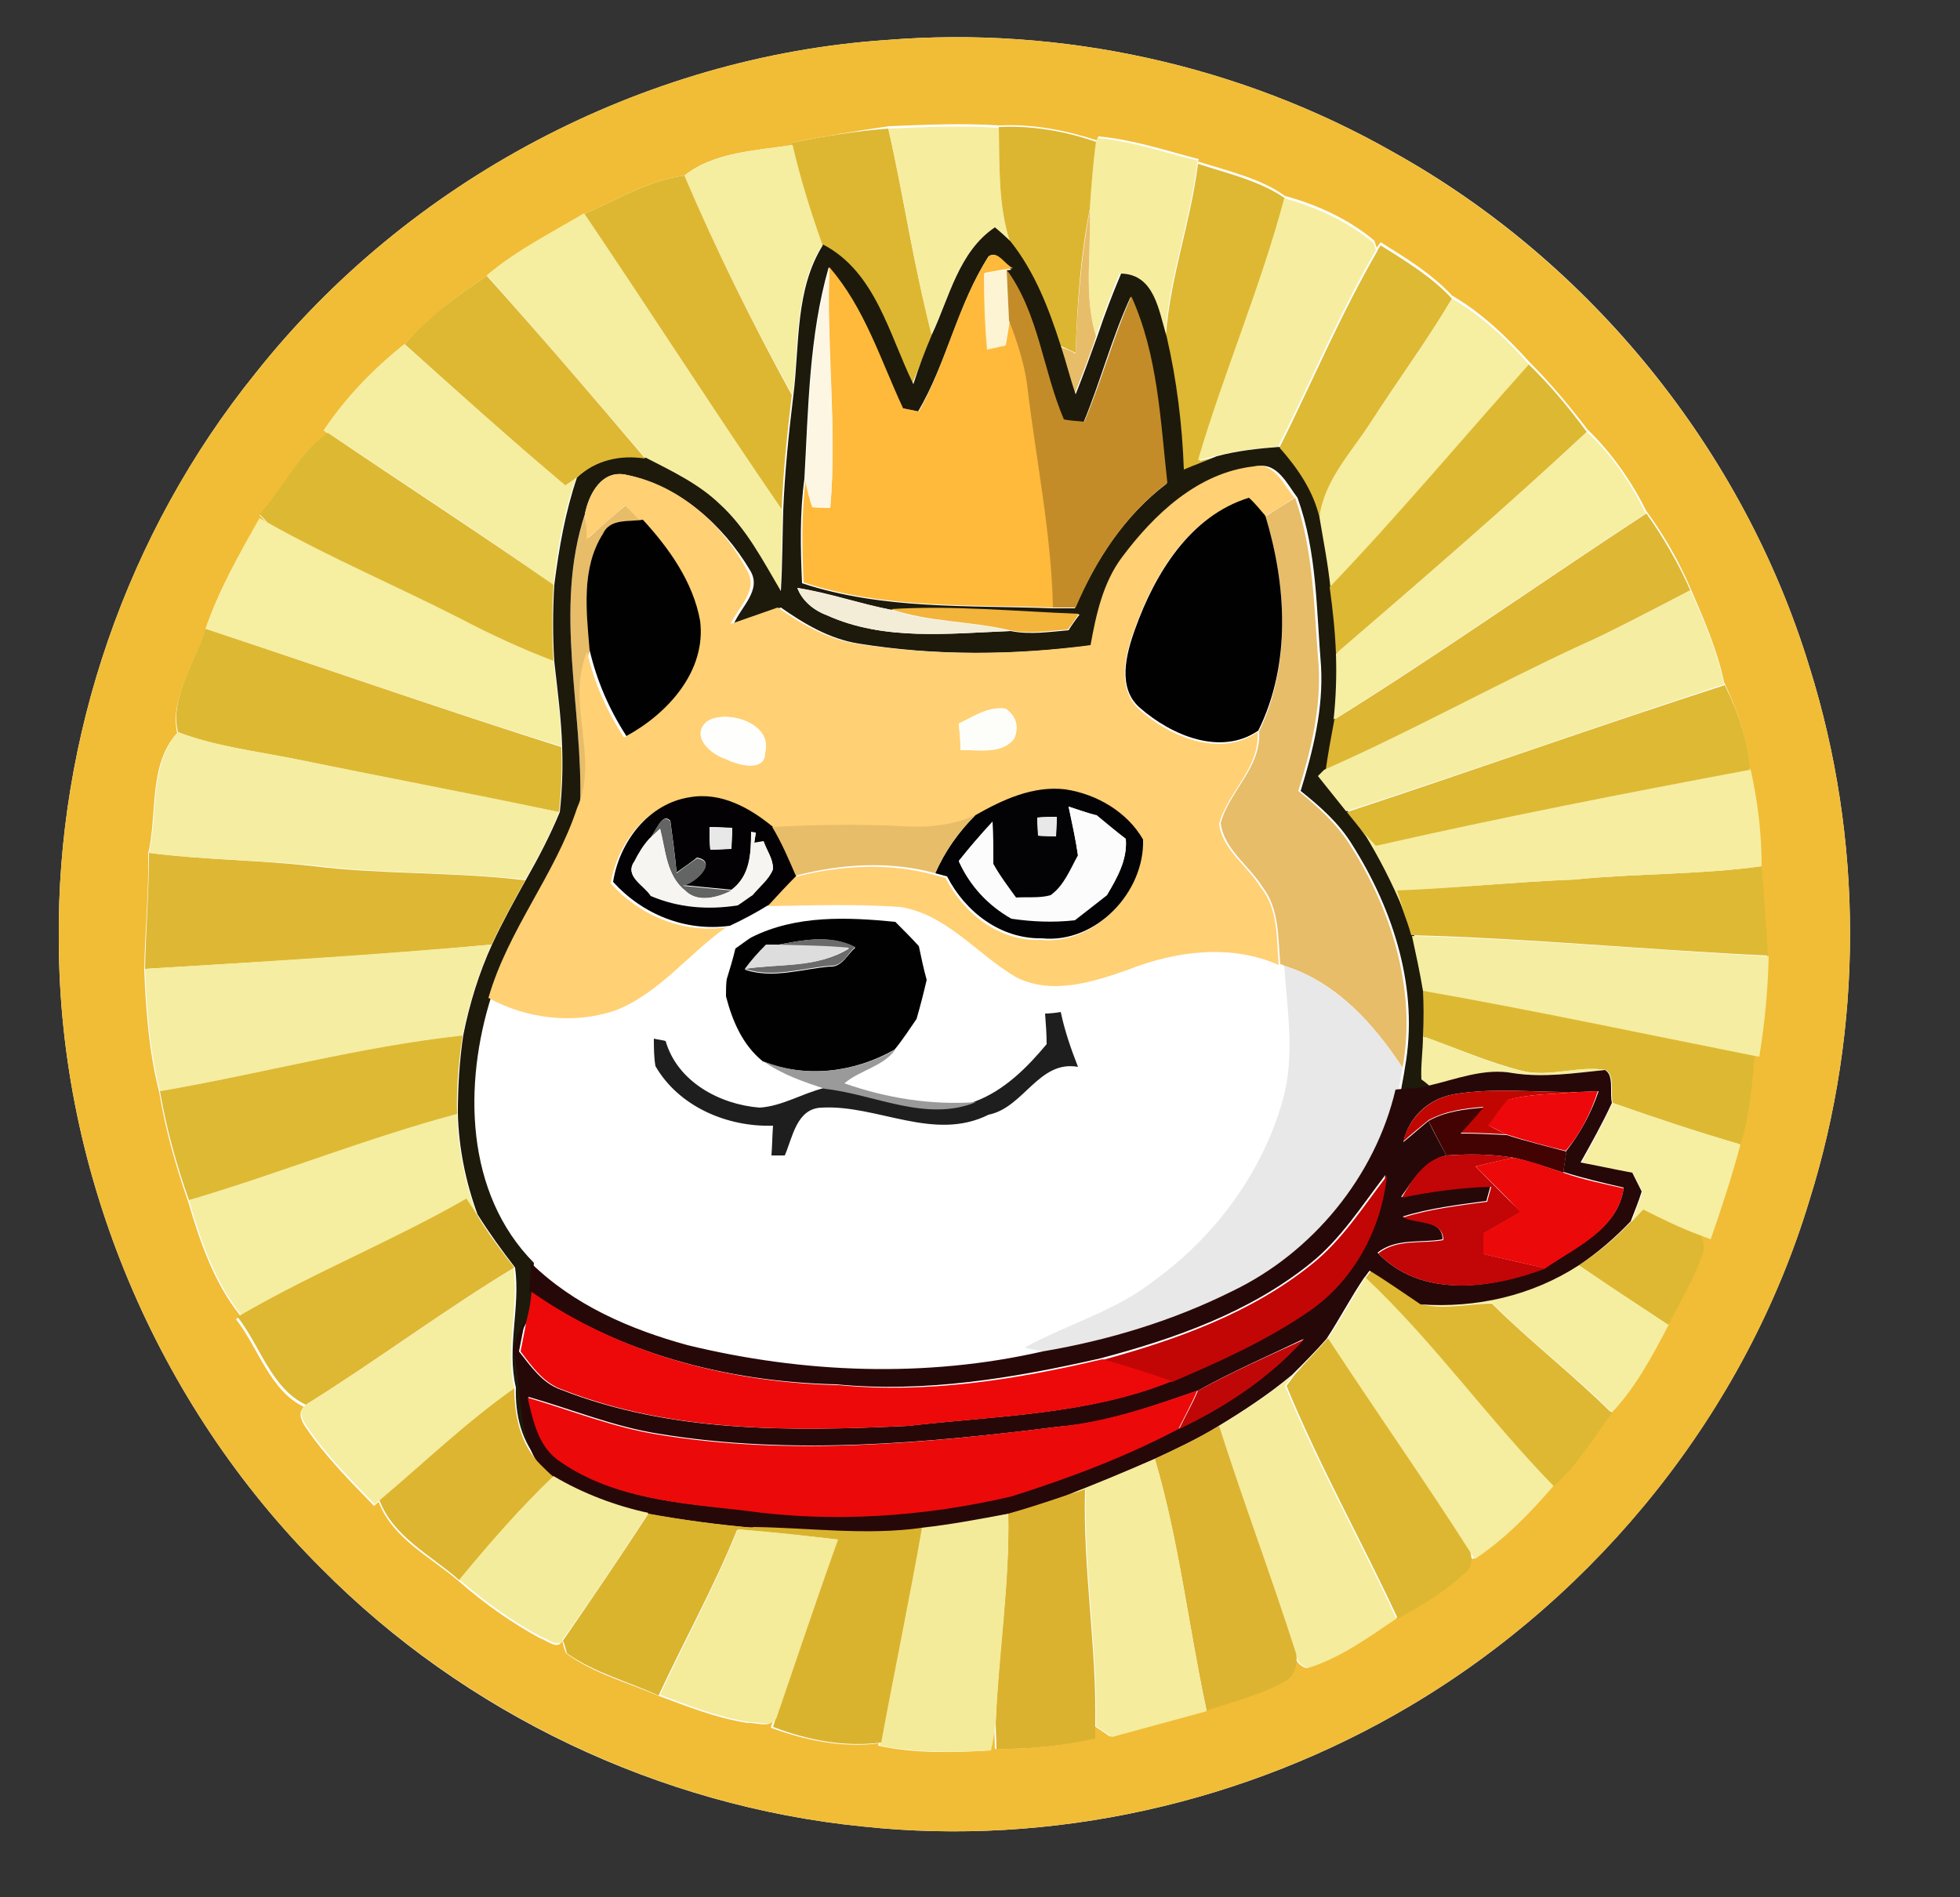 <?xml version="1.0" encoding="utf-8"?>
<!-- Generator: Adobe Illustrator 26.0.3, SVG Export Plug-In . SVG Version: 6.00 Build 0)  -->
<svg version="1.1" id="Layer_1" xmlns="http://www.w3.org/2000/svg" xmlns:xlink="http://www.w3.org/1999/xlink" x="0px" y="0px"
	 viewBox="0 0 250 242" style="enable-background:new 0 0 250 242;" xml:space="preserve">
<rect x="0" y="0" width="250" height="242" fill="#333333" stroke="none"/>
<style type="text/css">
	.st0{fill:#FFFFFF;}
	.st1{fill:#F1BD36;}
	.st2{fill:#DDB731;}
	.st3{fill:#F6ED9F;}
	.st4{fill:#DDB631;}
	.st5{fill:#F5EDA0;}
	.st6{fill:#DEB832;}
	.st7{fill:#DEB732;}
	.st8{fill:#F6EDA0;}
	.st9{fill:#F5EEA1;}
	.st10{fill:#E7BD69;}
	.st11{fill:#1D1A0B;}
	.st12{fill:#DEB934;}
	.st13{fill:#FFBA3B;}
	.st14{fill:#FDF6E3;}
	.st15{fill:#FCF4D3;}
	.st16{fill:#C48C29;}
	.st17{fill:#DEB833;}
	.st18{fill:#F6EEA0;}
	.st19{fill:#F5EEA0;}
	.st20{fill:#DDB933;}
	.st21{fill:#F6EEA1;}
	.st22{fill:#FFD074;}
	.st23{fill:#010101;}
	.st24{fill:#DEB834;}
	.st25{fill:#F5EDA1;}
	.st26{fill:#F3EDD8;}
	.st27{fill:#F2B43A;}
	.st28{fill:#DEB933;}
	.st29{fill:#FDFEF9;}
	.st30{fill:#FEFEFC;}
	.st31{fill:#F6EDA1;}
	.st32{fill:#030305;}
	.st33{fill:#030103;}
	.st34{fill:#E8BD69;}
	.st35{fill:#E8E8E8;}
	.st36{fill:#FDFCFD;}
	.st37{fill:#636464;}
	.st38{fill:#F7F5F2;}
	.st39{fill:#8D8B89;}
	.st40{fill:#6B6B6C;}
	.st41{fill:#DDDDDD;}
	.st42{fill:#1E1E1F;}
	.st43{fill:#F5EEA3;}
	.st44{fill:#9A9A9A;}
	.st45{fill:#270808;}
	.st46{fill:#C10601;}
	.st47{fill:#ED080B;}
	.st48{fill:#420302;}
	.st49{fill:#C20506;}
	.st50{fill:#EC090A;}
	.st51{fill:#C20606;}
	.st52{fill:#ED090A;}
	.st53{fill:#C00707;}
	.st54{fill:#F5EC9E;}
	.st55{fill:#DDB530;}
	.st56{fill:#DCB431;}
	.st57{fill:#F5EC9D;}
	.st58{fill:#F4EC9D;}
	.st59{fill:#DBB22F;}
	.st60{fill:#DBB42E;}
	.st61{fill:#F4EB9A;}
	.st62{fill:#DAB32E;}
	.st63{fill:#F4EB9B;}
</style>
<g id="_x23_ffffffff">
	<path class="st0" d="M113.1,5.1C81.9,7.2,52,23.1,32.6,47.6C16.2,67.9,7.2,94,7.5,120.1c0.1,29.7,12.5,59.1,33.5,80
		c18.3,18.5,43.1,30.3,69,32.9c24.2,2.6,49-3,69.9-15.4c24.1-14.3,42.8-37.7,50.9-64.5c6.9-22,6.9-46,0-68
		c-8.4-27.6-27.9-51.7-53.1-65.7C158.2,8.3,135.4,3.3,113.1,5.1z"/>
	<path class="st0" d="M98,115.4c5.7-0.1,11.3-0.4,17,0.1c5.9,0.9,9.8,6,14.7,8.9c4.5,2.4,9.9,0.7,14.4-0.9
		c6.1-2.3,13.1-3.3,19.2-0.6c0.1,0,0.4,0.2,0.5,0.2c0.5,5.7,1.4,11.5-0.2,17.1c-2.6,9.2-8.6,17.3-16.3,22.9
		c-5,3.9-11.1,5.6-16.6,8.6c0.7,0.1,2,0.4,2.7,0.6c-14.9,3.4-30.5,2.8-45.3-0.8c-7.3-2-14.6-5.1-20-10.5c-8.7-8.9-9-22.8-5.4-34.1
		c4.9,2.7,10.9,3.3,16.2,1.6c5.6-2.3,9.3-7.2,14.1-10.6C94.7,117.3,96.3,116.4,98,115.4 M95.8,119.6c-0.5,0.4-1.5,1-2,1.4
		c-0.4,1.3-0.7,2.6-1.1,3.9c0,0.6,0,1.7-0.1,2.2c0.9,3.1,2.2,6.2,4.7,8.3c2.4,1.6,5.1,2.6,7.8,3.4c-2.8,0.7-5.3,2.3-8.2,2.5
		c-5.1-0.4-10.5-3.2-12-8.5c-0.4-0.1-1.2-0.3-1.5-0.3c0.1,1.2,0,2.4,0.2,3.5c3,5.2,9.2,7.8,15,7.6c-0.1,1.3-0.2,2.5-0.2,3.8
		c0.4,0,1.3,0,1.7,0c1-2.2,1.5-6,4.7-6.1c7.1-0.4,14.3,4.4,21.3,0.9c4.5-0.9,6.4-7,11.4-6.1c-0.9-2.3-1.7-4.6-2.2-7
		c-0.5,0-1.5,0.1-2,0.2c0.1,1.3,0.2,2.7,0.3,4c-2.5,3-5.4,5.8-9.1,7.3c-5.7,0.4-11.4-0.5-16.8-2.4c2-1.7,4.9-2.1,6.5-4.3
		c1-1.2,1.9-2.6,2.8-3.9c0.4-1.7,0.8-3.3,1.3-5c-0.4-1.4-0.7-2.9-1-4.3c-1-1.1-2-2.1-3-3.1C108.1,117,101.5,116.7,95.8,119.6z"/>
</g>
<g id="_x23_f1bd36ff">
	<path class="st1" d="M113.1,5.1c22.3-1.8,45.1,3.2,64.6,14.3c25.2,14.1,44.7,38.1,53.1,65.7c6.9,22,6.9,46,0,68
		c-8.1,26.9-26.8,50.2-50.9,64.5C159,230,134.1,235.6,110,233c-25.9-2.6-50.7-14.5-69-32.9c-21-20.9-33.4-50.3-33.5-80
		C7.2,94,16.2,67.9,32.6,47.6C52,23.1,81.9,7.2,113.1,5.1 M101,18.2l0.1,0.3c-4.6,0.7-10.1,0.9-13.8,3.9c-4.6,0.6-8.6,3.1-12.8,4.9
		c-4.2,2.5-8.7,4.7-12.4,7.9c-3.8,2.5-7.4,5.3-10.5,8.7c-4,3.2-7.5,6.8-10.3,11l0.5,0.4c-3.8,2.6-5.7,7-8.7,10.4
		c0.3,0.3,0.8,0.9,1.1,1.1l-1.1-0.6c-2.6,4.5-5.2,9.1-6.9,14.1c-1.2,4.3-4.6,8.7-3.6,13.2c-3.7,4.1-2.5,10.3-3.7,15.4
		c0.1,4.9-0.4,9.8-0.5,14.8c0.2,5.2,0.6,10.5,1.9,15.6c0.8,4.8,2.1,9.4,3.7,14c1.5,5.1,3.3,10.4,6.7,14.6c-0.2,0.1-0.5,0.3-0.6,0.4
		c2.9,3.7,4.3,9.1,8.7,11.2c-0.9,0.7-0.3,1.9,0.2,2.6c2.5,3.7,5.6,6.8,8.7,10l0.6-0.5c1.8,4.7,6.6,7,10.2,10.1
		c3.2,2.8,6.7,5.3,10.4,7.3c0.8,0.2,2.3,1.6,2.8,0.3c0.1,0.4,0.3,1.2,0.5,1.6c3.5,2.6,7.8,3.7,11.7,5.4c3.8,1.4,7.5,2.9,11.5,3.5
		c1.1-0.1,3,0.8,3.4-0.7l-0.5,1.3c4.4,1.6,9.1,2.6,13.8,2l-0.1,0.3c4.7,1,9.4,0.9,14.2,0.6c0.2-1.1,0.4-2.3,0.6-3.5
		c0,0.8,0.1,2.4,0.1,3.3c4.2,0.1,8.5-0.4,12.6-1.3c0-0.4,0-1.2,0-1.7c0.5,0.4,1.5,1,2,1.4c4.1-1.1,8.1-2.1,12.1-3.3
		c3.3-1.1,6.7-1.9,9.8-3.6c1.4-0.6,1.9-2.3,1.6-3.7c0.2,0.9,0.7,1.6,1.6,1.9c4.1-1.3,7.7-3.9,11.3-6.3c3-1.7,6-3.5,8.5-5.8
		c1-0.6,1-1.8,0.7-2.9l0.7,1.1c3.9-2.6,7.1-5.9,10.1-9.4c2.9-2.7,5-6.1,7.4-9.3c3.1-3.3,5.2-7.3,7.3-11.3c1.5-2.9,3.1-5.8,4.3-8.8
		c0.4-0.9,0.3-1.8-0.2-2.7c0.3,0.1,1,0.4,1.3,0.5c1.4-4,2.7-8,3.8-12.1c1.1-3.7,1.5-7.5,1.8-11.4l0.6,0.1c0.7-4.2,1.1-8.5,1.2-12.8
		c-0.2-3.8-0.5-7.6-0.8-11.4c-0.1-4.1-0.6-8.2-1.4-12.3l-0.1,0c-0.2-3.9-1.6-7.5-3.2-11c-0.9-4.2-2.6-8.1-4.3-12
		c-1.5-3.5-3.4-6.8-5.6-9.8c-1.9-3.8-4.4-7.4-7.5-10.4c-2.3-3-4.7-5.9-7.4-8.6c-2.9-3.2-6.1-6.3-9.9-8.5c-2.6-2.8-5.9-4.8-9.1-6.8
		c-0.1,0.2-0.4,0.5-0.5,0.7l-0.3-0.9c-3.2-2.7-7.3-4.6-11.4-5.7c-3-2.2-7.3-3.2-11.1-4.4l0.1-0.3c-4.2-1.1-8.4-2.5-12.8-2.9
		l-0.2,0.5c-4-1.3-8.2-2.1-12.4-1.9c-4.7-0.3-9.4-0.1-14.1,0.1C109.2,16.7,105.1,17.4,101,18.2z"/>
</g>
<g id="_x23_ddb731ff">
	<path class="st2" d="M101,18.2c4.1-0.8,8.2-1.5,12.3-1.8c2,8.7,3.2,17.6,5.6,26.3c-0.9,2.1-1.7,4.2-2.6,6.4
		c-3.1-6.2-4.7-14.3-11.5-17.8c-1.4-4.2-2.8-8.4-3.8-12.7L101,18.2z"/>
	<path class="st2" d="M169.4,170.7c6,9.1,12.2,17.9,18.1,27.1c0.3,1,0.3,2.2-0.7,2.9c-2.5,2.4-5.5,4.1-8.5,5.8
		c-4.6-9.9-10-19.5-14.2-29.7c0.3-0.4,0.8-1.1,1.1-1.5C166.5,173.8,168,172.3,169.4,170.7z"/>
</g>
<g id="_x23_f6ed9fff">
	<path class="st3" d="M113.3,16.4c4.7-0.2,9.4-0.4,14.1-0.1c0.1,4.9-0.1,9.9,1.4,14.6c-0.5-0.4-1.5-1.3-2-1.8
		c-4.6,3.1-5.7,8.8-8,13.6C116.6,34,115.3,25.1,113.3,16.4z"/>
	<path class="st3" d="M139.8,18.1l0.2-0.5c4.4,0.4,8.6,1.9,12.8,2.9l-0.1,0.3c-0.9,7.5-3.6,14.6-4.1,22.1c-1-3.2-1.6-7.9-5.8-8
		c-1.1,2.6-2,5.2-3,7.9c-1.6-5.2-0.6-10.7-0.8-16.1C139.2,23.8,139.4,20.9,139.8,18.1z"/>
</g>
<g id="_x23_ddb631ff">
	<path class="st4" d="M127.4,16.2c4.2-0.2,8.4,0.5,12.4,1.9c-0.4,2.9-0.6,5.8-0.8,8.6c-1.2,6-1.6,12.2-1.8,18.3
		c-0.5-0.2-1.5-0.7-2-0.9c-1.5-4.7-3.3-9.4-6.4-13.3C127.3,26.1,127.5,21.1,127.4,16.2z"/>
</g>
<g id="_x23_f5eda0ff">
	<path class="st5" d="M87.3,22.4c3.7-2.9,9.2-3.2,13.8-3.9c1,4.3,2.3,8.5,3.8,12.7c-3.6,5.7-3,12.7-3.8,19.2
		C96,41.3,91.4,31.9,87.3,22.4z"/>
	<path class="st5" d="M38.9,179.3c9-5.6,17.5-12,26.6-17.5c0.7,5.1-1.1,10.2,0.1,15.3c-6.1,4.4-11.5,9.5-17.2,14.3l-0.6,0.5
		c-3.1-3.2-6.2-6.3-8.7-10C38.6,181.2,38,179.9,38.9,179.3z"/>
	<path class="st5" d="M169.4,170.7c1.7-2.5,3.1-5.2,4.8-7.8c8.7,8.2,15.7,18,24,26.6c-3,3.5-6.2,6.8-10.1,9.4l-0.7-1.1
		C181.6,188.7,175.3,179.8,169.4,170.7z"/>
</g>
<g id="_x23_deb832ff">
	<path class="st6" d="M152.8,20.9c3.7,1.2,8,2.2,11.1,4.4c-3.1,11.3-7.7,22.2-10.9,33.5c0.5-0.1,1.6-0.4,2.1-0.5
		c-1.4,0.5-2.8,1.1-4.2,1.7c-0.1-5.7-0.8-11.4-2.2-17C149.2,35.5,151.9,28.3,152.8,20.9z"/>
	<path class="st6" d="M174.2,163c0.2-0.2,0.5-0.7,0.7-0.9c2.2,1.3,4.3,2.9,6.5,4.3c2.9,0.7,6-0.1,8.9-0.1c4.9,4.9,10.4,9.1,15.3,14
		c-2.4,3.2-4.4,6.6-7.4,9.3C189.8,181,182.9,171.2,174.2,163z"/>
</g>
<g id="_x23_deb732ff">
	<path class="st7" d="M74.5,27.3c4.2-1.8,8.2-4.3,12.8-4.9c4.1,9.6,8.7,18.9,13.7,28c-0.6,4.9-1.1,9.8-1.3,14.7
		C91.2,52.6,83,39.8,74.5,27.3z"/>
</g>
<g id="_x23_f6eda0ff">
	<path class="st8" d="M163.8,25.3c4.1,1.1,8.2,3,11.4,5.7l0.3,0.9c-4.7,8.1-8.3,16.8-12.5,25.1c-2.7,0.2-5.4,0.5-8.1,1.2
		c-0.5,0.1-1.6,0.4-2.1,0.5C156.1,47.5,160.8,36.6,163.8,25.3z"/>
</g>
<g id="_x23_f5eea1ff">
	<path class="st9" d="M62.1,35.1c3.8-3.2,8.2-5.4,12.4-7.9C83,39.8,91.2,52.6,99.8,65.1c-0.1,3.4-0.1,6.9-0.3,10.3
		c-2.3-3.9-4.3-8.1-7.8-11.1c-2.7-2.6-6.1-4.2-9.4-5.9C75.6,50.6,68.9,42.8,62.1,35.1z"/>
	<path class="st9" d="M24.1,153.1c11.5-3.5,22.6-8,34.2-11c0.1,4.4,1,8.7,2.5,12.9c-0.3-0.5-1-1.5-1.3-2
		c-9.3,5.4-19.3,9.4-28.7,14.8C27.4,163.5,25.6,158.3,24.1,153.1z"/>
	<path class="st9" d="M181.3,166.3c7.1,0.6,14.2-1.1,20.2-5c3.7,2.6,7.5,5.2,11.4,7.6c-2.1,4-4.2,8-7.3,11.3
		c-4.9-4.9-10.4-9-15.3-14C187.3,166.3,184.2,167,181.3,166.3z"/>
</g>
<g id="_x23_e7bd69ff">
	<path class="st10" d="M137.2,45.1c0.2-6.1,0.7-12.3,1.8-18.3c0.2,5.4-0.8,10.9,0.8,16.1c-0.8,2.5-1.8,5-2.8,7.5
		c-0.6-2.1-1.2-4.2-1.9-6.2C135.7,44.4,136.7,44.8,137.2,45.1z"/>
	<path class="st10" d="M161.4,65.9c1.2-0.8,2.5-1.6,3.8-2.4c2.4,6.9,2.4,14.3,3,21.5c0.3,5.4-1,10.8-2.6,15.9c2.5,2,4.9,4.2,6.6,6.9
		c5.3,8.3,8.5,18.5,6.7,28.4c-3.7-5.6-8.4-10.9-15.1-13c-0.1-0.1-0.4-0.2-0.5-0.2c-0.3-3.4-0.1-7.1-2.3-9.9
		c-1.7-2.7-4.9-4.8-5.3-8.1c1.1-4.1,5.2-7.1,4.9-11.7C164.7,84.8,164.1,74.7,161.4,65.9z"/>
	<path class="st10" d="M75.1,68.6c1.6-1.5,3.2-2.9,4.9-4.3c0.7,0.7,1.3,1.4,2,2c-1.8,0.4-4.2-0.2-5.1,1.8c-2.8,4.4-2.1,9.8-1.6,14.8
		c-2.7,6.5,1.6,13.5-1.3,20c0.4-12.4-3.4-25.1,0.6-37.2C74.7,66.6,74.9,67.6,75.1,68.6z"/>
</g>
<g id="_x23_1d1a0bff">
	<path class="st11" d="M118.9,42.6c2.2-4.7,3.4-10.5,8-13.6c0.5,0.4,1.5,1.3,2,1.8c3.1,3.9,4.9,8.6,6.4,13.3
		c0.7,2.1,1.2,4.2,1.9,6.2c1-2.5,1.9-5,2.8-7.5c0.9-2.7,1.9-5.3,3-7.9c4.3,0.1,4.8,4.8,5.8,8c1.3,5.6,2,11.3,2.2,17
		c1.4-0.6,2.8-1.1,4.2-1.7c2.6-0.7,5.4-1,8.1-1.2c2.4,2.5,4.3,5.5,5.1,8.9c0.5,3,1.1,6,1.4,9c0.3,2.8,0.7,5.7,0.8,8.5
		c0.1,2.8,0,5.6-0.3,8.4c-0.4,2.1-0.7,4.3-1.1,6.5c-0.2,0.2-0.6,0.6-0.8,0.8c1.2,1.5,2.3,3,3.6,4.5c0.8,0.9,1.5,1.8,2.3,2.7
		c1.9,3.1,3.6,6.4,5,9.8c0.4,1.1,0.8,2.2,1.1,3.3c0.5,2.3,1.1,4.6,1.4,6.9c0.1,2,0.1,3.9,0,5.9c0,1.9-0.3,3.8-0.2,5.6
		c0.2,0.2,0.7,0.6,1,0.8c-1.2,0.4-2.6,0.2-3.9,0.5c0.1-0.7,0.4-2.1,0.5-2.9c1.8-9.9-1.4-20-6.7-28.4c-1.7-2.8-4.1-4.9-6.6-6.9
		c1.6-5.2,2.9-10.5,2.6-15.9c-0.6-7.2-0.5-14.6-3-21.5c-1.3-1.7-2.6-4.6-5.2-4c-7.1,0.9-12.7,6.1-16.8,11.6c-2.4,3.3-3.3,7.3-4,11.2
		c-9.9,1.3-20.1,1.4-30-0.2c-3.7-0.6-6.9-2.5-9.9-4.6c-2,0.7-4,1.4-6,2.1c0.9-2.2,3.6-4.3,2.1-6.8C92.2,66.9,86.6,62,80,60.6
		c-3.2-0.8-4.9,2.4-5.4,5c-4,12.2-0.2,24.8-0.6,37.2c-2.8,8.5-8.8,15.6-11.3,24.2c-3.6,11.3-3.4,25.2,5.4,34.1
		c-0.1,1.2-0.1,2.4-0.2,3.6c-0.1,1.2-0.3,2.4-0.5,3.5c-0.7,1.6-2,3.2-1.3,5c0.9,4.5,0.3,9.5,3,13.5c-2.6-2.6-3.4-6.2-3.3-9.7
		c-1.2-5.1,0.6-10.2-0.1-15.3c-1.7-2.2-3.3-4.4-4.8-6.8c-1.5-4.1-2.4-8.5-2.5-12.9c0-3.3,0.2-6.7,0.7-10c0.8-4,2-7.9,3.7-11.6
		c1.3-2.8,2.8-5.5,4.3-8.2c1.6-2.8,3.1-5.7,4.3-8.6c0.3-2.7,0.4-5.5,0.3-8.3c-0.1-3.6-0.6-7.3-1-10.9c-0.2-3.2-0.2-6.5,0-9.8
		c0.6-4.7,1.4-9.3,2.9-13.7c2.4-2.3,5.6-3,8.8-2.5c3.3,1.7,6.7,3.3,9.4,5.9c3.4,3.1,5.5,7.2,7.8,11.1c0.2-3.4,0.2-6.9,0.3-10.3
		c0.2-4.9,0.7-9.8,1.3-14.7c0.8-6.5,0.2-13.5,3.8-19.2c6.7,3.5,8.4,11.5,11.5,17.8C117.2,46.8,118,44.7,118.9,42.6 M126.1,32.7
		c-3.9,6.1-5.3,13.5-9,19.8c-0.5-0.1-1.5-0.3-2-0.4c-2.8-6.1-4.8-12.8-9.4-18c-2.5,8.7-2.6,18-3.1,27c-0.6,4.4-0.5,8.8-0.3,13.3
		c10.3,3.4,21.3,2.8,31.9,3.2c0.7,0,2.2,0,2.9,0c2.6-6.1,6.3-11.8,11.7-15.9c-0.9-8-1.2-16.4-4.6-23.8c-2.4,5.2-3.8,10.7-6,16
		c-0.9-0.1-1.8-0.2-2.6-0.3c-2.6-6.3-3.1-13.5-7.3-19.1l0.7-0.1C128.1,33.8,127.3,31.9,126.1,32.7 M101.7,75
		c0.7,1.7,2.1,2.9,3.8,3.5c7.3,3.3,15.6,2.3,23.4,2c2.5,0.5,5,0.1,7.4-0.1c0.3-0.5,1-1.5,1.4-2c-8-0.3-16-1.1-24-0.6
		C109.6,77,105.7,75.6,101.7,75z"/>
</g>
<g id="_x23_deb934ff">
	<path class="st12" d="M176.1,31.3c3.2,2,6.5,4,9.1,6.8c-3.2,5.4-6.9,10.4-10.3,15.7c-2.5,3.9-5.9,7.4-6.6,12.2
		c-0.8-3.4-2.8-6.3-5.1-8.9c4.2-8.4,7.8-17,12.5-25.1C175.7,31.8,176,31.5,176.1,31.3z"/>
	<path class="st12" d="M200.8,112.2c8-0.8,16-0.6,23.9-1.7c0.3,3.8,0.6,7.6,0.8,11.4c-15.2-0.7-30.3-2.2-45.5-2.6
		c-0.3-1.1-0.7-2.2-1.1-3.3c-0.2-0.6-0.6-1.9-0.8-2.5C185.7,113.3,193.3,112.5,200.8,112.2z"/>
</g>
<g id="_x23_ffba3bff">
	<path class="st13" d="M126.1,32.7c1.2-0.8,2.1,1.1,3.1,1.5l-0.7,0.1c-0.7,0.1-2.2,0.4-2.9,0.5c0,3.2,0.1,6.5,0.4,9.7
		c0.6-0.1,1.7-0.4,2.3-0.5c0.1-0.8,0.4-2.4,0.5-3.1c0.9,2.7,1.9,5.3,2.3,8.1c1.1,9.5,3.1,18.9,3.3,28.5c-10.7-0.4-21.7,0.2-31.9-3.2
		c-0.2-4.4-0.3-8.9,0.3-13.3c0.3,1.2,0.5,2.4,0.8,3.6c0.6,0,1.8,0,2.3,0.1c0.9-10.2-0.5-20.4-0.1-30.6c4.5,5.2,6.5,11.8,9.4,18
		c0.5,0.1,1.5,0.3,2,0.4C120.7,46.3,122.1,38.9,126.1,32.7z"/>
</g>
<g id="_x23_fdf6e3ff">
	<path class="st14" d="M102.7,61.2c0.5-9,0.6-18.3,3.1-27c-0.5,10.2,1,20.4,0.1,30.6c-0.6,0-1.8,0-2.3-0.1
		C103.2,63.6,102.9,62.4,102.7,61.2z"/>
</g>
<g id="_x23_fcf4d3ff">
	<path class="st15" d="M125.5,34.9c0.7-0.1,2.2-0.4,2.9-0.5c0.1,2.2,0.2,4.4,0.3,6.6c-0.1,0.8-0.4,2.4-0.5,3.1
		c-0.6,0.1-1.7,0.4-2.3,0.5C125.6,41.4,125.5,38.1,125.5,34.9z"/>
</g>
<g id="_x23_c48c29ff">
	<path class="st16" d="M128.4,34.4c4.1,5.6,4.6,12.8,7.3,19.1c0.9,0.2,1.8,0.2,2.6,0.3c2.2-5.2,3.7-10.8,6-16
		c3.4,7.5,3.7,15.8,4.6,23.8c-5.4,4.1-9.1,9.8-11.7,15.9c-0.7,0-2.2,0-2.9,0c-0.2-9.6-2.2-19-3.3-28.5c-0.4-2.8-1.3-5.5-2.3-8.1
		C128.6,38.8,128.5,36.6,128.4,34.4z"/>
</g>
<g id="_x23_deb833ff">
	<path class="st17" d="M51.6,43.9c3-3.4,6.7-6.2,10.5-8.7c6.9,7.7,13.6,15.5,20.2,23.3c-3.2-0.5-6.4,0.2-8.8,2.5
		c-0.3,0.2-1.1,0.7-1.4,1C65.1,56.1,58.4,50,51.6,43.9z"/>
	<path class="st17" d="M30.8,167.7c9.3-5.4,19.3-9.4,28.7-14.8c0.3,0.5,1,1.5,1.3,2c1.4,2.4,3.1,4.6,4.8,6.8
		c-9.1,5.5-17.6,11.9-26.6,17.5c-4.4-2.1-5.8-7.5-8.7-11.2C30.3,168,30.6,167.8,30.8,167.7z"/>
	<path class="st17" d="M208.1,155.8c0.4-0.4,1.1-1.2,1.5-1.6c2.4,1.2,4.8,2.4,7.3,3.3c0.5,0.9,0.6,1.8,0.2,2.7
		c-1.1,3.1-2.8,5.9-4.3,8.8c-3.8-2.5-7.6-5-11.4-7.6C203.9,159.8,206.1,157.9,208.1,155.8z"/>
</g>
<g id="_x23_f6eea0ff">
	<path class="st18" d="M174.9,53.8c3.4-5.2,7.1-10.3,10.3-15.7c3.8,2.2,7,5.2,9.9,8.5c-8.5,9.4-16.6,19.2-25.4,28.4
		c-0.3-3-0.9-6-1.4-9C168.9,61.2,172.4,57.7,174.9,53.8z"/>
</g>
<g id="_x23_f5eea0ff">
	<path class="st19" d="M41.3,54.9c2.8-4.2,6.4-7.9,10.3-11c6.8,6.1,13.6,12.2,20.5,18c0.4-0.2,1.1-0.7,1.4-1
		c-1.6,4.4-2.4,9.1-2.9,13.7c-9.5-6.7-19.2-13-28.8-19.4L41.3,54.9z"/>
</g>
<g id="_x23_ddb933ff">
	<path class="st20" d="M169.6,74.9c8.8-9.2,16.9-18.9,25.4-28.4c2.7,2.6,5.1,5.5,7.4,8.6c-10.4,9.7-21.2,19-32,28.3
		C170.3,80.6,170,77.8,169.6,74.9z"/>
	<path class="st20" d="M33.1,65.6c3-3.4,4.9-7.7,8.7-10.4c9.6,6.5,19.3,12.8,28.8,19.4c-0.2,3.3-0.2,6.5,0,9.8
		c-4-1.6-7.9-3.4-11.7-5.3c-8.2-4.2-16.7-7.8-24.7-12.3C34,66.5,33.4,65.9,33.1,65.6z"/>
	<path class="st20" d="M26.2,80.2c15.1,5,30.2,10.3,45.4,15.1c0.1,2.8,0,5.5-0.3,8.3c-11.3-2.3-22.6-4.5-33.8-6.8
		c-5-1-10.1-1.6-14.8-3.4C21.6,88.9,25,84.5,26.2,80.2z"/>
	<path class="st20" d="M181.5,126.3c14.1,2.5,28.2,5.5,42.3,8.3c-0.3,3.8-0.6,7.7-1.8,11.4c-5.5-1.6-10.9-3.4-16.3-5.3
		c-0.3-1.3,0.3-3.6-0.9-4.2c-3.5-0.6-7.1,1-10.7,0.1c-4.3-1.1-8.4-2.9-12.6-4.4C181.6,130.2,181.6,128.2,181.5,126.3z"/>
</g>
<g id="_x23_f6eea1ff">
	<path class="st21" d="M202.4,55.1c3.2,2.9,5.6,6.5,7.5,10.4c-13.3,8.7-26.3,17.9-39.8,26.3c0.3-2.8,0.4-5.6,0.3-8.4
		C181.2,74.1,192,64.8,202.4,55.1z"/>
	<path class="st21" d="M26.2,80.2c1.8-4.9,4.3-9.5,6.9-14.1l1.1,0.6c8,4.5,16.5,8.1,24.7,12.3c3.8,2,7.7,3.8,11.7,5.3
		c0.4,3.6,0.9,7.2,1,10.9C56.4,90.5,41.4,85.2,26.2,80.2z"/>
	<path class="st21" d="M205.7,140.7c5.4,1.9,10.8,3.7,16.3,5.3c-1.1,4.1-2.4,8.1-3.8,12.1c-0.3-0.1-1-0.4-1.3-0.5
		c-2.5-0.9-4.9-2.1-7.3-3.3c-0.4,0.4-1.1,1.2-1.5,1.6c0.5-1.2,0.9-2.5,1.4-3.8c-0.3-0.6-0.9-1.8-1.2-2.4c-2.2-0.4-4.4-0.9-6.6-1.3
		C203.1,145.8,204.5,143.3,205.7,140.7z"/>
</g>
<g id="_x23_ffd074ff">
	<path class="st22" d="M74.6,65.6c0.5-2.6,2.2-5.8,5.4-5c6.6,1.3,12.2,6.3,15.3,12.2c1.5,2.5-1.2,4.7-2.1,6.8c2-0.7,4-1.4,6-2.1
		c3,2.1,6.3,4,9.9,4.6c9.9,1.6,20.1,1.5,30,0.2c0.7-3.9,1.6-8,4-11.2c4.1-5.5,9.7-10.8,16.8-11.6c2.6-0.6,3.8,2.3,5.2,4
		c-1.2,0.8-2.5,1.6-3.8,2.4c-0.6-0.8-1.3-1.6-2.1-2.3c-7.5,2.3-12,9.6-14.5,16.7c-1.2,3.2-2.3,7.5,0.6,10.2
		c3.9,3.5,10.3,6.2,15.1,2.9c0.3,4.6-3.8,7.6-4.9,11.7c0.4,3.3,3.6,5.3,5.3,8.1c2.3,2.8,2,6.6,2.3,9.9c-6.1-2.7-13.1-1.8-19.2,0.6
		c-4.5,1.6-9.9,3.3-14.4,0.9c-4.9-2.9-8.8-8-14.7-8.9c-5.7-0.4-11.3-0.2-17-0.1c1.2-1.2,2.3-2.5,3.5-3.7c5.8-1.5,12-1.9,17.8-0.3
		l1.5,0.4c2.3,4.5,6.8,8.1,12.1,7.9c6.9,0.7,13.1-5.9,12.9-12.6c-2-3.5-5.9-5.8-9.9-6.4c-4.1-0.5-8,1.3-11.5,3.3
		c-2.9,1.4-6.2,1.6-9.3,1.4c-5.5-0.3-11.1-0.2-16.6,0.1c-2.9-2.5-6.6-4.5-10.6-3.8c-5.3,0.8-9,5.8-9.8,10.8
		c3.7,4.1,9.2,6.4,14.7,5.6c-4.8,3.4-8.5,8.4-14.1,10.6c-5.3,1.8-11.3,1.1-16.2-1.6c2.5-8.7,8.5-15.7,11.3-24.2
		c2.9-6.5-1.5-13.5,1.3-20c0.8,3.9,2.5,7.6,4.7,11c5.3-2.9,10.2-8.3,9.4-14.7c-0.9-5-4-9.2-7.3-12.9c-0.7-0.7-1.3-1.4-2-2
		c-1.6,1.4-3.2,2.8-4.9,4.3C74.9,67.6,74.7,66.6,74.6,65.6 M122.3,92.3c0.1,1.1,0.2,2.3,0.3,3.4c2.3-0.1,5.2,0.6,6.8-1.5
		c0.6-1.6,0.2-2.8-1.1-3.8C126.1,90.1,124.2,91.4,122.3,92.3 M90.1,92.1c-2,1.8,0.5,4.1,2.4,4.7c1.5,0.7,5.1,1.8,5.1-0.8
		C98.6,92.1,92.4,90.4,90.1,92.1z"/>
</g>
<g id="_x23_010101ff">
	<path class="st23" d="M144.8,80.2c2.5-7,7-14.4,14.5-16.7c0.8,0.7,1.4,1.5,2.1,2.3c2.7,8.9,3.3,18.9-0.9,27.4
		c-4.8,3.3-11.1,0.6-15.1-2.9C142.5,87.8,143.6,83.5,144.8,80.2z"/>
	<path class="st23" d="M76.9,68.1c0.9-2,3.3-1.5,5.1-1.8c3.3,3.6,6.4,7.9,7.3,12.9c0.8,6.4-4.1,11.8-9.4,14.7
		c-2.2-3.4-3.8-7.1-4.7-11C74.8,78,74.1,72.5,76.9,68.1z"/>
	<path class="st23" d="M95.8,119.6c5.7-2.9,12.3-2.6,18.4-2c1,1,2.1,2.1,3,3.1c0.3,1.4,0.6,2.9,1,4.3c-0.4,1.7-0.8,3.3-1.3,5
		c-0.9,1.3-1.8,2.7-2.8,3.9c-5.1,2.9-11.3,3.7-16.8,1.5c-2.6-2.1-3.9-5.2-4.7-8.3c0-0.6,0-1.7,0.1-2.2c0.4-1.3,0.8-2.6,1.1-3.9
		C94.4,120.6,95.3,119.9,95.8,119.6 M98.8,120.6l-1.1,0c-0.9,1-1.8,2-2.7,3.1c3.6,1.2,7.3-0.1,10.9-0.4c1.5,0.1,2.2-1.6,3.2-2.4
		C105.8,119.1,102.2,120,98.8,120.6z"/>
</g>
<g id="_x23_deb834ff">
	<path class="st24" d="M170.2,91.8c13.5-8.4,26.5-17.6,39.8-26.3c2.2,3.1,4.1,6.4,5.6,9.8c-4.6,2.4-9.2,4.8-13.8,7
		c-11,5.1-21.6,11-32.7,15.9C169.4,96.1,169.8,93.9,170.2,91.8z"/>
	<path class="st24" d="M19,108.8c7,0.9,14,0.9,21,1.7c9,1.1,18.1,0.7,27,1.8c-1.5,2.7-3,5.4-4.3,8.2c-14.7,1.4-29.4,2.2-44.2,3.1
		C18.6,118.7,19,113.8,19,108.8z"/>
</g>
<g id="_x23_f5eda1ff">
	<path class="st25" d="M215.6,75.3c1.8,3.9,3.4,7.8,4.3,12c-16.1,5.3-32.1,11-48.2,16.2c-1.2-1.5-2.4-3-3.6-4.5
		c0.2-0.2,0.6-0.6,0.8-0.8c11.1-4.9,21.7-10.8,32.7-15.9C206.4,80.2,211,77.7,215.6,75.3z"/>
	<path class="st25" d="M19,108.8c1.2-5.1,0-11.2,3.7-15.4c4.8,1.8,9.8,2.4,14.8,3.4c11.3,2.3,22.6,4.4,33.8,6.8
		c-1.2,3-2.7,5.8-4.3,8.6c-9-1-18.1-0.7-27-1.8C33,109.7,25.9,109.7,19,108.8z"/>
	<path class="st25" d="M18.5,123.6c14.7-0.9,29.5-1.8,44.2-3.1c-1.7,3.7-2.9,7.6-3.7,11.6c-13,1.4-25.7,4.9-38.6,7.1
		C19.1,134.1,18.7,128.8,18.5,123.6z"/>
	<path class="st25" d="M180.1,119.4c15.2,0.4,30.3,1.8,45.5,2.6c-0.1,4.3-0.5,8.5-1.2,12.8l-0.6-0.1c-14.1-2.8-28.1-5.8-42.3-8.3
		C181.1,124,180.6,121.7,180.1,119.4z"/>
</g>
<g id="_x23_f3edd8ff">
	<path class="st26" d="M101.7,75c4,0.7,7.9,2,12,2.8c4.9,1.7,10.2,1.4,15.2,2.7c-7.8,0.3-16.1,1.3-23.4-2
		C103.8,77.8,102.3,76.7,101.7,75z"/>
</g>
<g id="_x23_f2b43aff">
	<path class="st27" d="M113.6,77.7c8-0.5,16,0.3,24,0.6c-0.3,0.5-1,1.5-1.4,2c-2.5,0.2-5,0.6-7.4,0.1
		C123.8,79.2,118.6,79.4,113.6,77.7z"/>
</g>
<g id="_x23_deb933ff">
	<path class="st28" d="M171.8,103.6c16.1-5.3,32.1-11,48.2-16.2c1.7,3.5,3,7.1,3.2,11c-15.9,2.9-31.9,6-47.7,9.7
		c-0.4-0.4-1.1-1.2-1.5-1.7C173.3,105.4,172.5,104.5,171.8,103.6z"/>
	<path class="st28" d="M20.4,139.2c12.9-2.2,25.6-5.7,38.6-7.1c-0.5,3.3-0.8,6.7-0.7,10c-11.6,3.1-22.7,7.6-34.2,11
		C22.5,148.6,21.2,143.9,20.4,139.2z"/>
</g>
<g id="_x23_fdfef9ff">
	<path class="st29" d="M122.3,92.3c1.9-0.9,3.7-2.2,5.9-1.9c1.4,0.9,1.8,2.2,1.1,3.8c-1.6,2.1-4.5,1.4-6.8,1.5
		C122.5,94.5,122.4,93.4,122.3,92.3z"/>
</g>
<g id="_x23_fefefcff">
	<path class="st30" d="M90.1,92.1c2.3-1.7,8.5,0.1,7.5,3.9c0,2.6-3.6,1.6-5.1,0.8C90.6,96.2,88.1,93.9,90.1,92.1z"/>
</g>
<g id="_x23_f6eda1ff">
	<path class="st31" d="M175.5,107.9c15.8-3.6,31.7-6.7,47.7-9.7l0.1,0c0.9,4,1.4,8.1,1.4,12.3c-7.9,1.1-16,0.9-23.9,1.7
		c-7.6,0.3-15.1,1.1-22.6,1.4c0.2,0.6,0.6,1.9,0.8,2.5c-1.4-3.4-3.1-6.7-5-9.8C174.4,106.7,175.1,107.5,175.5,107.9z"/>
</g>
<g id="_x23_030305ff">
	<path class="st32" d="M124.4,104c3.5-2,7.4-3.8,11.5-3.3c4,0.6,7.9,2.9,9.9,6.4c0.2,6.7-6,13.3-12.9,12.6
		c-5.3,0.1-9.8-3.4-12.1-7.9l-1.5-0.4C120.5,108.6,122.3,106.1,124.4,104 M132.3,104.3c0,0.6,0.1,1.7,0.1,2.3c0.6,0,1.8,0,2.3,0.1
		c0-0.6,0.1-1.9,0.1-2.5C134.2,104.2,132.9,104.2,132.3,104.3 M136.3,102.9c0.4,2.1,0.9,4.1,1.2,6.2c-1,1.8-1.8,3.9-3.5,5.1
		c-1.4,0.4-3,0.2-4.4,0.3c-1-1.4-2.1-2.8-2.9-4.3c0-1.8,0-3.6-0.1-5.4c-1.5,1.6-2.9,3.3-4.3,5c1.4,3.1,3.7,5.6,6.7,7.3
		c2.7,0.4,5.4,0.5,8.1,0.2c1.4-1.1,2.8-2.2,4.1-3.2c1.3-2.2,2.6-4.4,2.4-7.1c-1.3-1-2.5-2-3.7-3C139,103.8,137.2,103.2,136.3,102.9
		 M130.5,111.5C130.9,111.9,130.9,111.9,130.5,111.5z"/>
</g>
<g id="_x23_030103ff">
	<path class="st33" d="M78.2,112.5c0.8-5.1,4.5-10,9.8-10.8c4-0.7,7.7,1.4,10.6,3.8c1.2,2,2.1,4.1,3,6.2c-1.2,1.2-2.4,2.5-3.5,3.7
		c-1.6,1-3.3,1.9-5,2.7C87.4,118.9,81.9,116.6,78.2,112.5 M82.8,107c-0.8,0.9-1.4,1.9-1.9,2.9c-1.3,1.8,1.3,3,2.1,4.3
		c3.5,1.5,7.4,1.8,11.1,1.2c0.5-0.3,1.4-1,1.9-1.3c0.9-1.1,2.1-2,2.6-3.3c0-1.3-0.8-2.3-1.2-3.5l-1.2,0.2l0.2-1.3
		c-0.2,0-0.5-0.1-0.6-0.1c0,2.7-0.1,5.6-2.5,7.4c-2.1-0.2-4.2-0.4-6.3-0.6c1.3,0,4.8-3,1.9-3.5c-0.6,0.5-1.9,1.4-2.6,1.9
		c-0.2-2.2-0.5-4.4-0.8-6.6C84.4,103.5,83.6,106.4,82.8,107 M90.5,105.5c0,1,0,1.9,0.1,2.9c0.9,0,1.8-0.1,2.7-0.1
		c0-0.9,0.1-1.8,0.1-2.7C92.4,105.6,91.4,105.5,90.5,105.5z"/>
</g>
<g id="_x23_e8bd69ff">
	<path class="st34" d="M115.1,105.4c3.2,0.2,6.4-0.1,9.3-1.4c-2.1,2.1-3.9,4.6-5.1,7.4c-5.8-1.6-12-1.2-17.8,0.3
		c-0.9-2.1-1.8-4.2-3-6.2C104,105.2,109.6,105.1,115.1,105.4z"/>
</g>
<g id="_x23_e8e8e8ff">
	<path class="st35" d="M132.3,104.3c0.6,0,1.9-0.1,2.5-0.1c0,0.6-0.1,1.9-0.1,2.5c-0.6,0-1.8,0-2.3-0.1
		C132.4,106,132.3,104.9,132.3,104.3z"/>
	<path class="st35" d="M90.5,105.5c0.9,0,1.9,0.1,2.9,0.1c0,0.9-0.1,1.8-0.1,2.7c-0.9,0-1.8,0.1-2.7,0.1
		C90.5,107.4,90.5,106.4,90.5,105.5z"/>
	<path class="st35" d="M163.8,123.2c6.6,2.1,11.4,7.4,15.1,13c-0.1,0.7-0.4,2.1-0.5,2.9c-2.6,11.1-10.6,20.7-20.8,25.7
		c-7.6,3.8-15.8,6.3-24.2,7.7c-0.7-0.2-2.1-0.4-2.7-0.6c5.5-3,11.7-4.7,16.6-8.6c7.7-5.6,13.7-13.7,16.3-22.9
		C165.2,134.8,164.2,128.9,163.8,123.2z"/>
</g>
<g id="_x23_fdfcfdff">
	<path class="st36" d="M136.3,102.9c0.9,0.3,2.7,0.9,3.6,1.2c1.2,1,2.5,2,3.7,3c0.2,2.6-1.1,4.9-2.4,7.1c-1.4,1.1-2.8,2.2-4.1,3.2
		c-2.7,0.3-5.4,0.2-8.1-0.2c-3-1.7-5.3-4.2-6.7-7.3c1.3-1.8,2.8-3.4,4.3-5c0,1.8,0.1,3.6,0.1,5.4c0.9,1.5,1.9,2.9,2.9,4.3
		c1.5-0.1,3,0.1,4.4-0.3c1.7-1.2,2.5-3.3,3.5-5.1C137.2,107.1,136.8,105,136.3,102.9z"/>
</g>
<g id="_x23_636464ff">
	<path class="st37" d="M82.8,107c0.7-0.6,1.6-3.5,2.7-2.2c0.3,2.2,0.6,4.4,0.8,6.6c0.6-0.5,1.9-1.4,2.6-1.9c2.9,0.5-0.6,3.5-1.9,3.5
		c2.1,0.2,4.2,0.4,6.3,0.6c-1.8,0.9-4.3,1.6-5.9,0c-2.4-1.9-2.5-5.2-3.2-7.9L82.8,107z"/>
</g>
<g id="_x23_f7f5f2ff">
	<path class="st38" d="M95.8,106.2c0.2,0,0.5,0.1,0.6,0.1l-0.2,1.3l1.2-0.2c0.4,1.1,1.2,2.2,1.2,3.5c-0.5,1.3-1.7,2.2-2.6,3.3
		c-0.5,0.3-1.4,1-1.9,1.3c-3.8,0.6-7.6,0.3-11.1-1.2c-0.8-1.3-3.4-2.5-2.1-4.3c0.5-1,1.1-2.1,1.9-2.9l1.4-1.3c0.7,2.7,0.8,6,3.2,7.9
		c1.6,1.5,4.1,0.8,5.9,0C95.7,111.8,95.8,108.9,95.8,106.2z"/>
</g>
<g id="_x23_8d8b89ff">
	<path class="st39" d="M130.5,111.5C130.9,111.9,130.9,111.9,130.5,111.5z"/>
</g>
<g id="_x23_6b6b6cff">
	<path class="st40" d="M98.8,120.6c3.4-0.6,7-1.5,10.3,0.2c-1,0.8-1.6,2.5-3.2,2.4c-3.6,0.3-7.3,1.6-10.9,0.4
		c4.4-0.7,9.3-0.1,13.3-2.6C105.1,120.7,101.9,120.7,98.8,120.6z"/>
</g>
<g id="_x23_ddddddff">
	<path class="st41" d="M95,123.6c0.8-1.1,1.7-2.1,2.7-3.1l1.1,0c3.2,0.1,6.3,0.1,9.5,0.4C104.3,123.6,99.4,122.9,95,123.6z"/>
</g>
<g id="_x23_1e1e1fff">
	<path class="st42" d="M133.3,129.3c0.5,0,1.5-0.1,2-0.2c0.5,2.4,1.3,4.7,2.2,7c-5-0.9-6.9,5.2-11.4,6.1c-7,3.5-14.2-1.3-21.3-0.9
		c-3.2,0.1-3.7,3.8-4.7,6.1c-0.4,0-1.3,0-1.7,0c0.1-1.3,0.1-2.5,0.2-3.8c-5.8,0.2-12-2.4-15-7.6c-0.2-1.2-0.2-2.4-0.2-3.5
		c0.4,0.1,1.2,0.2,1.5,0.3c1.5,5.2,6.9,8.1,12,8.5c2.9-0.2,5.4-1.8,8.2-2.5c6.4,0.7,12.9,4.3,19.3,1.7c3.7-1.4,6.6-4.3,9.1-7.3
		C133.5,132,133.4,130.6,133.3,129.3z"/>
</g>
<g id="_x23_f5eea3ff">
	<path class="st43" d="M181.5,132.2c4.2,1.5,8.2,3.4,12.6,4.4c3.5,0.9,7.1-0.7,10.7-0.1c-3.9,0.4-7.8,1-11.7,0.4
		c-3.7-0.6-7.2,0.8-10.8,1.6c-0.2-0.2-0.7-0.6-1-0.8C181.2,135.9,181.5,134,181.5,132.2z"/>
</g>
<g id="_x23_9a9a9aff">
	<path class="st44" d="M97.4,135.4c5.5,2.2,11.7,1.4,16.8-1.5c-1.6,2.2-4.5,2.6-6.5,4.3c5.4,1.9,11.1,2.8,16.8,2.4
		c-6.4,2.6-12.9-1-19.3-1.7C102.5,138,99.8,137.1,97.4,135.4z"/>
</g>
<g id="_x23_270808ff">
	<path class="st45" d="M182.2,138.5c3.5-0.8,7.1-2.3,10.8-1.6c3.9,0.6,7.8,0,11.7-0.4c1.2,0.6,0.6,2.9,0.9,4.2
		c-1.2,2.6-2.6,5.1-4,7.6c2.2,0.4,4.4,0.9,6.6,1.3c0.3,0.6,0.9,1.8,1.2,2.4c-0.4,1.3-0.9,2.5-1.4,3.8c-2,2.1-4.2,4-6.6,5.6
		c-6,3.9-13.1,5.5-20.2,5c-2.1-1.4-4.2-2.9-6.5-4.3c-0.2,0.2-0.5,0.7-0.7,0.9c-1.7,2.5-3.1,5.2-4.8,7.8c-1.4,1.6-2.9,3.1-4.4,4.6
		c-3,2.5-6.2,4.6-9.5,6.6c-2.6,1.6-5.4,2.9-8.2,4.2c-3.8,1.7-7.6,3.3-11.4,4.7c-2.4,0.8-4.8,1.7-7.3,2.3c-3.7,0.8-7.4,1.4-11.1,1.8
		c-7.1,1.1-14.2,0-21.4-0.1c-4.5-0.4-9-1-13.4-1.8c-4.2-0.9-8.4-2.4-12.1-4.7c-0.6-0.5-1.2-1-1.7-1.6c-2.7-4-2.1-9-3-13.5
		c-0.6-1.8,0.6-3.4,1.3-5c-0.2,1-0.6,3.1-0.8,4.1c1.5,1.9,3,4.1,5.4,4.9c14,5.5,29.4,5.3,44.2,4.6c11.2-1.3,22.9-1.4,33.5-5.7
		c6.1-2.5,12.2-5.3,17.6-9.1c5.6-3.9,9.1-10.4,9.8-17.2c-3,3.9-5.7,8.2-9.6,11.3c-7.7,6.2-17.3,9.6-26.8,12.1
		c-11,2.5-22.3,4.4-33.6,3.3c-13.8-0.3-27.8-3.9-39.2-11.9c0.1-1.2,0.2-2.4,0.2-3.6c5.5,5.4,12.7,8.5,20,10.5
		c14.8,3.6,30.4,4.2,45.3,0.8c8.3-1.4,16.6-3.9,24.2-7.7c10.2-4.9,18.2-14.6,20.8-25.7C179.6,138.8,181,138.9,182.2,138.5
		 M185.4,139.6c-3.2,0.6-5.7,2.9-6.4,6.1c1.1-0.9,2.1-1.8,3.2-2.7c0.7,1.5,1.5,2.9,2.3,4.4c-2.8,0.6-4.3,3.2-5.8,5.3
		c3.8-0.7,7.6-1.3,11.4-1.4c-0.1,0.5-0.4,1.4-0.5,1.9c-3.6,0.5-7.2,0.9-10.7,2c1.7,0.9,5.1,0.3,5.1,2.9c-2.8,0.5-5.9-0.2-8.3,1.7
		c5.6,5.9,14.6,4.6,21.4,1.9c3.9-2.7,9.3-4.9,10-10.2c-2.6-0.6-5.2-1.2-7.7-2c0.1-0.7,0.3-2,0.4-2.7c1.8-2.3,3.2-4.9,4.1-7.6
		c-0.6,0-1.9,0.1-2.5,0.1C196,139.4,190.7,138.7,185.4,139.6 M152.8,177.4c-5.8,2-11.6,4.1-17.7,4.6c-16.9,2.1-34.2,3.7-51.1,0.9
		c-5.7-0.9-11-3.1-16.6-4.7c0.7,3,1.4,6.4,4.2,8.2c6.8,4.8,15.4,5.4,23.4,6.2c11.3,1.6,23,0.8,34.1-1.8c7.3-2.3,14.5-5.1,21.3-8.6
		c5.9-2.8,11.5-6.5,15.9-11.4C161.7,173,157.1,175,152.8,177.4z"/>
</g>
<g id="_x23_c10601ff">
	<path class="st46" d="M185.4,139.6c5.3-0.9,10.6-0.2,15.9-0.3c-3,0.3-6,0.2-8.9,1c-0.9,1-1.7,2.2-2.5,3.3c0.6,0.3,1.7,0.9,2.3,1.1
		c-2-0.1-3.9-0.2-5.9-0.2c1-1.1,1.9-2.2,2.9-3.3c-2.4,0.2-4.8,0.5-7,1.7c-1.1,0.9-2.2,1.8-3.2,2.7
		C179.7,142.6,182.2,140.2,185.4,139.6z"/>
</g>
<g id="_x23_ed080bff">
	<path class="st47" d="M201.3,139.3c0.6,0,1.9-0.1,2.5-0.1c-0.9,2.8-2.2,5.4-4.1,7.6c-2.5-0.6-5.1-1.3-7.6-2.1
		c-0.6-0.3-1.7-0.9-2.3-1.1c0.8-1.1,1.6-2.3,2.5-3.3C195.3,139.5,198.4,139.6,201.3,139.3z"/>
</g>
<g id="_x23_420302ff">
	<path class="st48" d="M182.2,143c2.1-1.2,4.6-1.5,7-1.7c-0.9,1.1-1.9,2.2-2.9,3.3c2,0,3.9,0.1,5.9,0.2c2.5,0.8,5,1.4,7.6,2.1
		c-0.1,0.7-0.3,2-0.4,2.7c-2.1-0.7-4.1-1.4-6.3-1.9c-2.9-0.5-5.8-0.5-8.6-0.3C183.7,145.9,182.9,144.4,182.2,143z"/>
</g>
<g id="_x23_c20506ff">
	<path class="st49" d="M184.5,147.4c2.9-0.2,5.8-0.2,8.6,0.3c-1.6,0.3-3.3,0.7-4.9,1.1c1.9,1.9,3.8,3.9,5.8,5.8
		c-1.6,0.9-3.1,1.8-4.7,2.7c0,0.7,0,2,0,2.7c2.6,0.6,5.2,1.2,7.9,1.8c-6.8,2.6-15.8,3.9-21.4-1.9c2.4-1.9,5.5-1.2,8.3-1.7
		c0-2.6-3.4-2-5.1-2.9c3.5-1.1,7.1-1.5,10.7-2c0.1-0.5,0.4-1.4,0.5-1.9c-3.8,0.1-7.6,0.6-11.4,1.4
		C180.1,150.5,181.7,147.9,184.5,147.4z"/>
</g>
<g id="_x23_ec090aff">
	<path class="st50" d="M188.2,148.8c1.6-0.4,3.2-0.8,4.9-1.1c2.1,0.4,4.2,1.2,6.3,1.9c2.5,0.9,5.1,1.4,7.7,2
		c-0.8,5.3-6.1,7.5-10,10.2c-2.6-0.6-5.2-1.2-7.9-1.8c0-0.7,0-2,0-2.7c1.6-0.9,3.1-1.8,4.7-2.7C192.1,152.6,190.1,150.7,188.2,148.8
		z"/>
	<path class="st50" d="M135,182c6.1-0.6,12-2.6,17.7-4.6c-0.7,1.7-1.6,3.3-2.4,4.9c-6.8,3.6-14,6.3-21.3,8.6
		c-11.1,2.6-22.8,3.4-34.1,1.8c-8-0.9-16.6-1.5-23.4-6.2c-2.8-1.8-3.5-5.2-4.2-8.2c5.5,1.6,10.9,3.8,16.6,4.7
		C100.8,185.8,118.1,184.1,135,182z"/>
</g>
<g id="_x23_c20606ff">
	<path class="st51" d="M167.3,161.3c3.9-3.1,6.6-7.4,9.6-11.3c-0.7,6.8-4.2,13.3-9.8,17.2c-5.5,3.8-11.5,6.5-17.6,9.1
		c-3-1-5.9-2-8.9-2.8C150.1,170.9,159.6,167.5,167.3,161.3z"/>
</g>
<g id="_x23_ed090aff">
	<path class="st52" d="M67.8,164.8c11.4,8,25.4,11.6,39.2,11.9c11.3,1.1,22.6-0.7,33.6-3.3c3,0.8,6,1.8,8.9,2.8
		c-10.6,4.3-22.3,4.4-33.5,5.7c-14.8,0.7-30.2,0.9-44.2-4.6c-2.4-0.8-3.9-2.9-5.4-4.9c0.2-1,0.6-3.1,0.8-4.1
		C67.5,167.2,67.7,166,67.8,164.8z"/>
</g>
<g id="_x23_c00707ff">
	<path class="st53" d="M152.8,177.4c4.4-2.4,8.9-4.4,13.5-6.5c-4.4,4.9-10,8.6-15.9,11.4C151.2,180.6,152.1,179.1,152.8,177.4z"/>
</g>
<g id="_x23_f5ec9eff">
	<path class="st54" d="M155.5,181.9c3.3-2,6.5-4.1,9.5-6.6c-0.3,0.4-0.8,1.1-1.1,1.5c4.2,10.2,9.6,19.7,14.2,29.7
		c-3.6,2.4-7.1,5-11.3,6.3c-0.9-0.3-1.4-1-1.6-1.9C162.2,201.2,158.6,191.6,155.5,181.9z"/>
</g>
<g id="_x23_ddb530ff">
	<path class="st55" d="M48.4,191.4c5.7-4.8,11.1-10,17.2-14.3c0,3.5,0.8,7.2,3.3,9.7c0.5,0.5,1.1,1.1,1.7,1.6
		c-4.3,4.1-8.2,8.6-12,13.2C55,198.4,50.2,196.1,48.4,191.4z"/>
</g>
<g id="_x23_dcb431ff">
	<path class="st56" d="M147.3,186.1c2.8-1.3,5.5-2.6,8.2-4.2c3.1,9.7,6.7,19.3,9.8,29c0.3,1.4-0.2,3.1-1.6,3.7
		c-3.1,1.7-6.5,2.5-9.8,3.6C151.6,207.5,150.4,196.6,147.3,186.1z"/>
</g>
<g id="_x23_f5ec9dff">
	<path class="st57" d="M135.9,190.8c3.9-1.5,7.7-3.1,11.4-4.7c3.1,10.5,4.3,21.5,6.6,32.2c-4,1.1-8.1,2.2-12.1,3.3
		c-0.5-0.4-1.5-1-2-1.4c0.2-10.1-1.6-20.1-1.3-30.1C137.6,190.2,136.7,190.5,135.9,190.8z"/>
</g>
<g id="_x23_f4ec9dff">
	<path class="st58" d="M58.6,201.5c3.8-4.6,7.7-9.1,12-13.2c3.7,2.2,7.9,3.8,12.1,4.7c-3.5,5.4-7.1,10.8-10.9,16.1
		c-0.5,1.3-2-0.1-2.8-0.3C65.3,206.8,61.8,204.3,58.6,201.5z"/>
</g>
<g id="_x23_dbb22fff">
	<path class="st59" d="M135.9,190.8c0.8-0.3,1.7-0.5,2.5-0.8c-0.3,10.1,1.5,20.1,1.3,30.1c0,0.4,0,1.2,0,1.7
		c-4.1,0.9-8.4,1.4-12.6,1.3c0-0.8-0.1-2.5-0.1-3.3c0.3-8.9,1.8-17.8,1.6-26.7C131.1,192.4,133.5,191.6,135.9,190.8z"/>
</g>
<g id="_x23_dbb42eff">
	<path class="st60" d="M82.7,193.1c4.4,0.8,8.9,1.4,13.4,1.8c-0.5,0.1-1.6,0.2-2.1,0.3c-2.9,7.2-6.7,14-10,21.1
		c-3.9-1.8-8.2-2.9-11.7-5.4c-0.1-0.4-0.3-1.2-0.5-1.6C75.6,203.8,79.2,198.5,82.7,193.1z"/>
</g>
<g id="_x23_f4eb9aff">
	<path class="st61" d="M117.5,194.9c3.7-0.4,7.4-1.1,11.1-1.8c0.2,8.9-1.2,17.8-1.6,26.7c-0.2,1.2-0.3,2.3-0.6,3.5
		c-4.7,0.3-9.5,0.3-14.2-0.6l0.1-0.3C114,213.2,115.9,204.1,117.5,194.9z"/>
</g>
<g id="_x23_dab32eff">
	<path class="st62" d="M94.1,195.1c0.5-0.1,1.5-0.2,2.1-0.3c7.1,0.1,14.3,1.1,21.4,0.1c-1.6,9.1-3.5,18.2-5.2,27.4
		c-4.7,0.6-9.4-0.3-13.8-2L99,219c2.6-7.5,5.2-15.1,7.8-22.6C102.6,195.9,98.3,195.5,94.1,195.1z"/>
</g>
<g id="_x23_f4eb9bff">
	<path class="st63" d="M94.1,195.1c4.3,0.3,8.5,0.8,12.8,1.3c-2.7,7.5-5.2,15-7.8,22.6c-0.5,1.5-2.3,0.6-3.4,0.7
		c-4-0.6-7.8-2.1-11.5-3.5C87.4,209.2,91.2,202.4,94.1,195.1z"/>
</g>
</svg>
